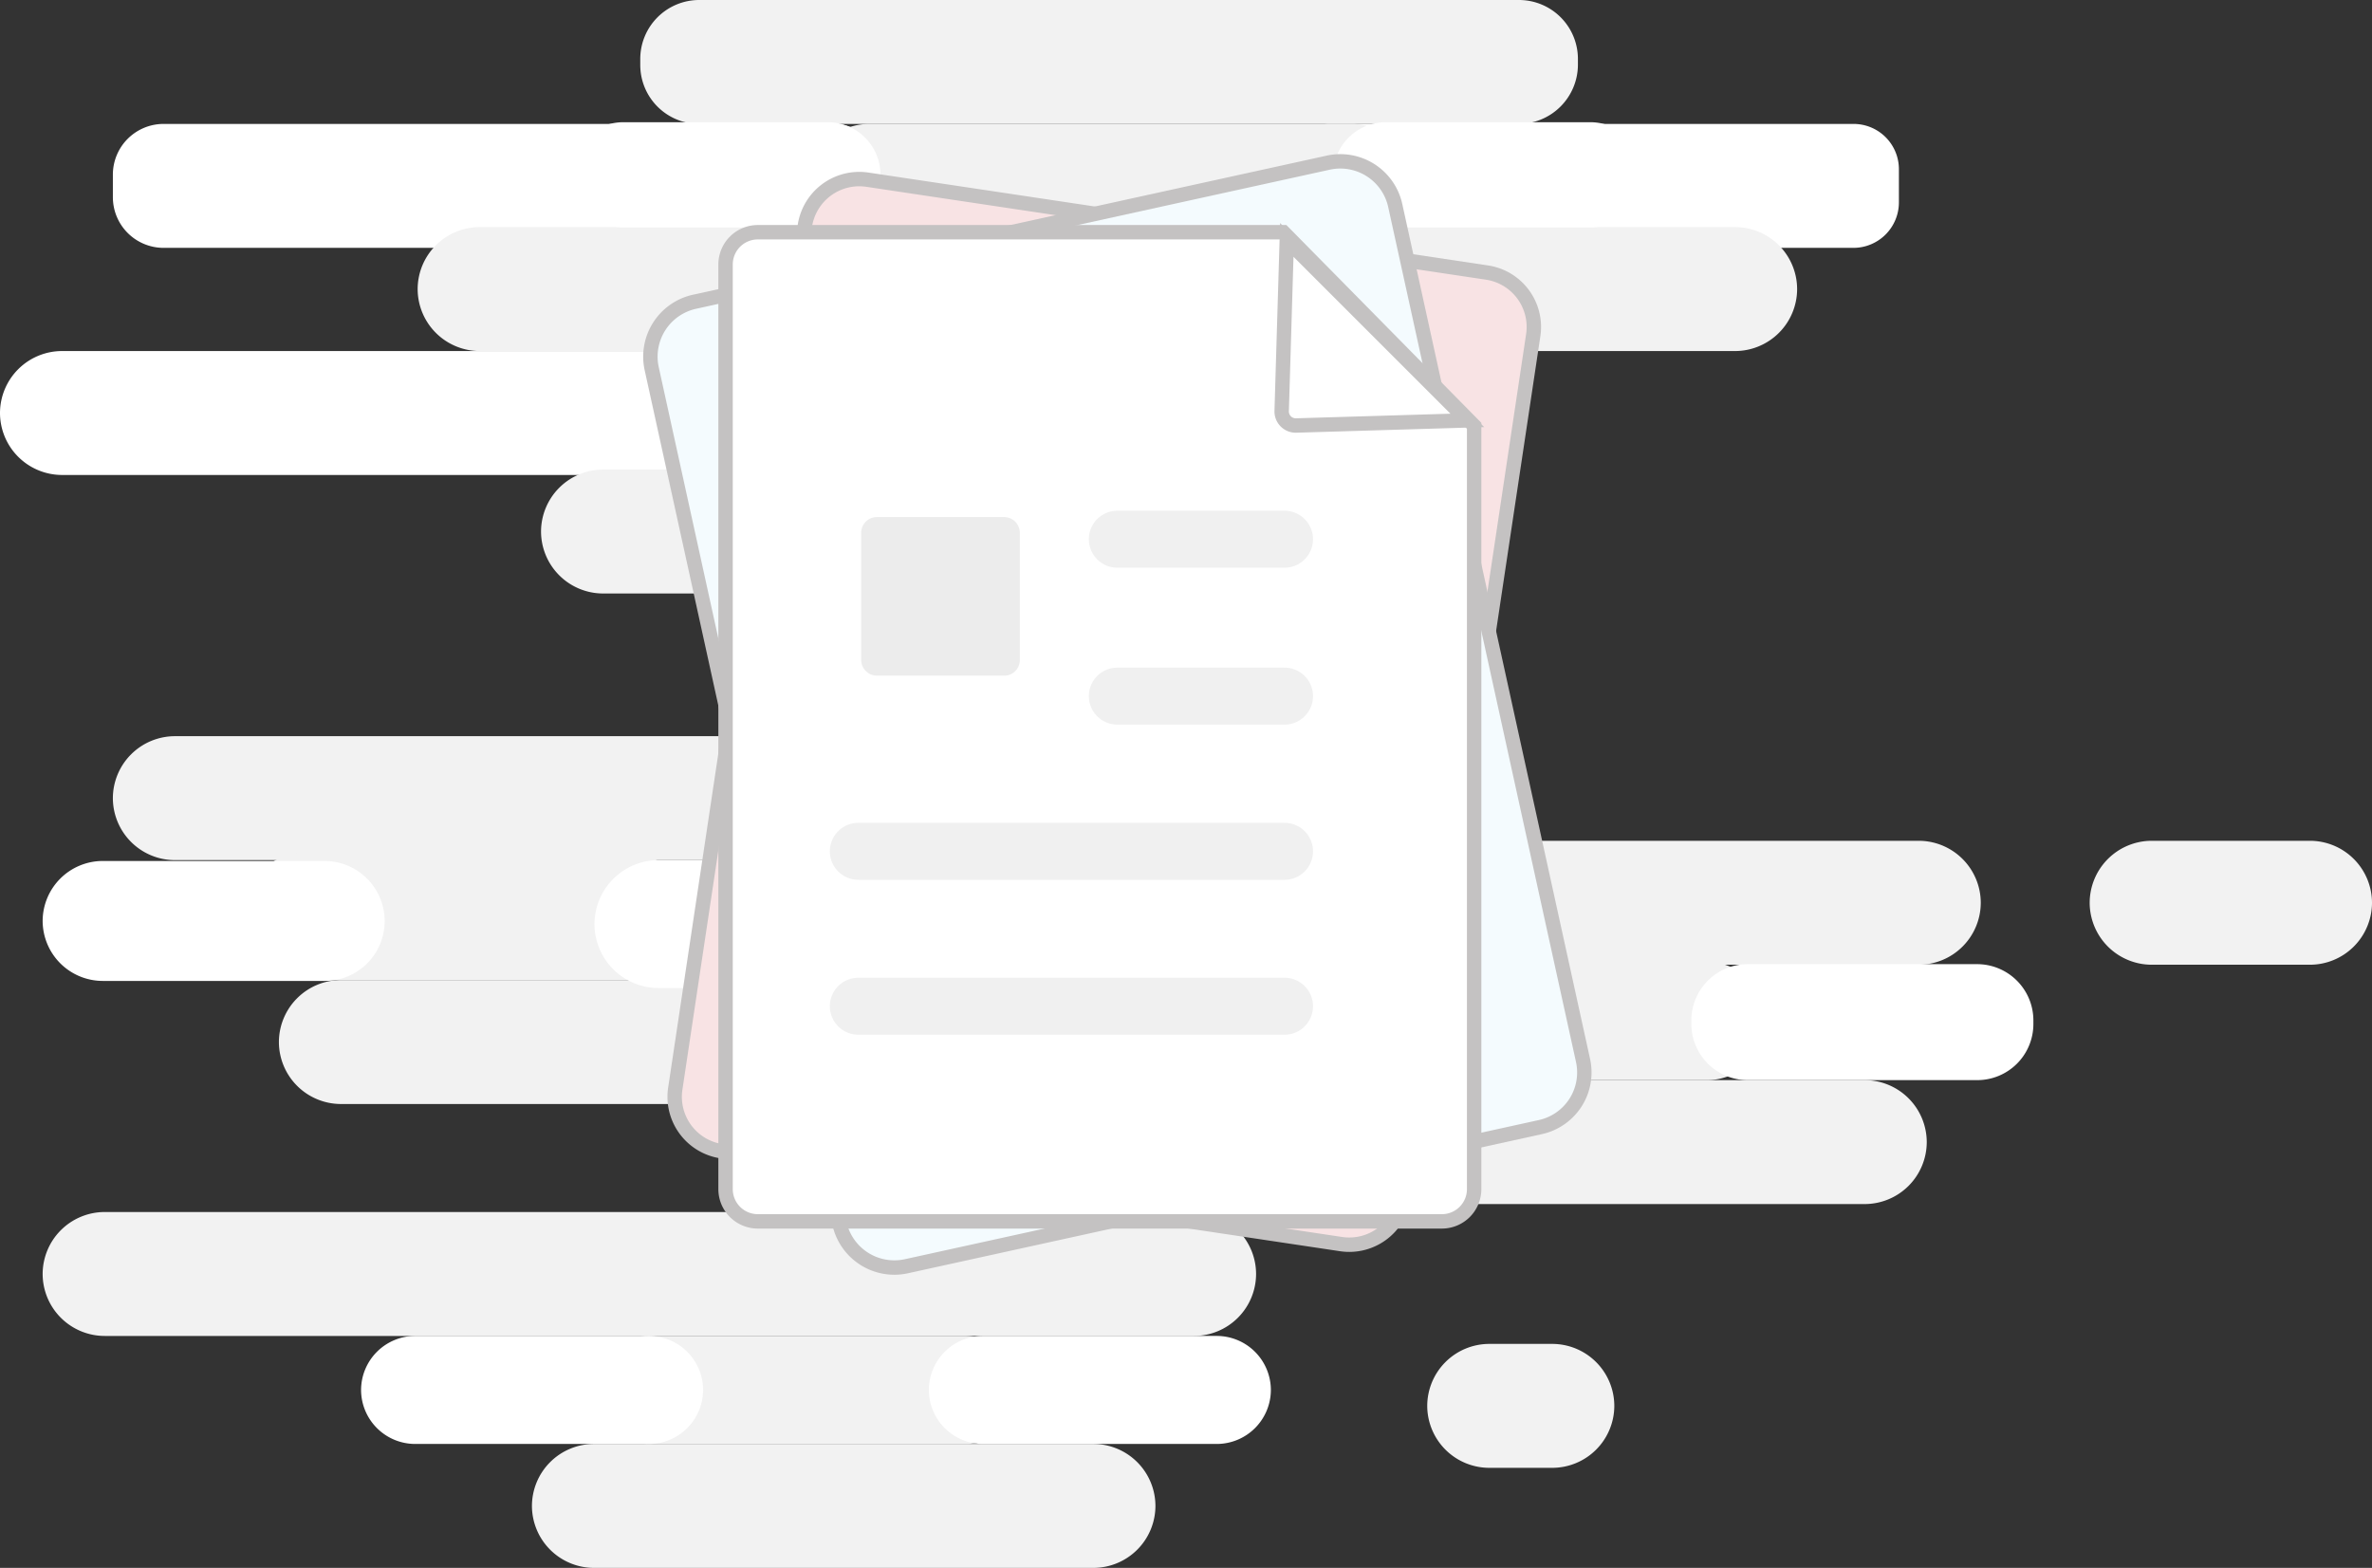 <svg xmlns="http://www.w3.org/2000/svg" width="536.717" height="354.852" viewBox="0 0 536.717 354.852">
  <rect x="0" y="0" width="536.717" height="354.852" fill="#333333" stroke="none"/>
  <g id="illus-01" transform="translate(0 -23.4)">
    <g id="Group_108" data-name="Group 108" transform="translate(0 23.4)">
      <path id="Path_301" data-name="Path 301" d="M423.984,51.448H238.517A13.343,13.343,0,0,1,225.2,38.132V36.717A13.343,13.343,0,0,1,238.517,23.4H424.048a13.343,13.343,0,0,1,13.317,13.317v1.415A13.44,13.44,0,0,1,423.984,51.448Z" transform="translate(-80.326 -23.4)" fill="#f2f2f2"/>
      <path id="Path_302" data-name="Path 302" d="M202.716,95.048H51.151A11.476,11.476,0,0,1,39.7,83.6V78.451A11.476,11.476,0,0,1,51.151,67H202.716a11.476,11.476,0,0,1,11.451,11.451V83.6A11.476,11.476,0,0,1,202.716,95.048Z" transform="translate(-14.16 -38.952)" fill="#fff"/>
      <path id="Path_303" data-name="Path 303" d="M580.591,95.048H462.029A10.255,10.255,0,0,1,451.8,84.82V77.229A10.255,10.255,0,0,1,462.029,67H580.591A10.255,10.255,0,0,1,590.82,77.229V84.82A10.3,10.3,0,0,1,580.591,95.048Z" transform="translate(-161.151 -38.952)" fill="#fff"/>
      <path id="Path_304" data-name="Path 304" d="M247.419,174.948H14.024A14.057,14.057,0,0,1,0,160.924H0A14.057,14.057,0,0,1,14.024,146.9H247.483a14.057,14.057,0,0,1,14.024,14.024h0A14.154,14.154,0,0,1,247.419,174.948Z" transform="translate(0 -67.451)" fill="#fff"/>
      <path id="Path_305" data-name="Path 305" d="M445.012,131.348H160.924A14.057,14.057,0,0,1,146.9,117.324h0A14.057,14.057,0,0,1,160.924,103.3H445.012a14.057,14.057,0,0,1,14.024,14.024h0A14.057,14.057,0,0,1,445.012,131.348Z" transform="translate(-52.397 -51.899)" fill="#f2f2f2"/>
      <path id="Path_306" data-name="Path 306" d="M370.171,216.648H204.324A14.057,14.057,0,0,1,190.3,202.624h0A14.057,14.057,0,0,1,204.324,188.6H370.106a14.057,14.057,0,0,1,14.024,14.024h0A13.961,13.961,0,0,1,370.171,216.648Z" transform="translate(-67.877 -82.325)" fill="#f2f2f2"/>
      <path id="Path_307" data-name="Path 307" d="M584.48,347.249H435.424A14.057,14.057,0,0,1,421.4,333.224h0A14.057,14.057,0,0,1,435.424,319.2H584.48A14.057,14.057,0,0,1,598.5,333.224h0A14.057,14.057,0,0,1,584.48,347.249Z" transform="translate(-150.308 -128.908)" fill="#f2f2f2"/>
      <path id="Path_308" data-name="Path 308" d="M572.964,388.562h-36.54A13.179,13.179,0,0,1,523.3,375.438v-.515A13.179,13.179,0,0,1,536.424,361.8h36.54a13.179,13.179,0,0,1,13.124,13.124v.515A13.137,13.137,0,0,1,572.964,388.562Z" transform="translate(-186.654 -144.103)" fill="#f2f2f2"/>
      <path id="Path_309" data-name="Path 309" d="M784.857,347.249H749.024A14.057,14.057,0,0,1,735,333.224h0A14.057,14.057,0,0,1,749.024,319.2h35.833a14.057,14.057,0,0,1,14.024,14.024h0A14.057,14.057,0,0,1,784.857,347.249Z" transform="translate(-262.164 -128.908)" fill="#f2f2f2"/>
      <path id="Path_310" data-name="Path 310" d="M406.966,95.048H297.924A14.057,14.057,0,0,1,283.9,81.024h0A14.057,14.057,0,0,1,297.924,67H407.03a14.057,14.057,0,0,1,14.024,14.024h0A14.154,14.154,0,0,1,406.966,95.048Z" transform="translate(-101.263 -38.952)" fill="#f2f2f2"/>
      <path id="Path_311" data-name="Path 311" d="M258.92,90.2H212.6a11.916,11.916,0,0,1-11.9-11.9h0a11.916,11.916,0,0,1,11.9-11.9H258.92a11.916,11.916,0,0,1,11.9,11.9h0A11.957,11.957,0,0,1,258.92,90.2Z" transform="translate(-71.587 -38.738)" fill="#fff"/>
      <path id="Path_312" data-name="Path 312" d="M527.12,90.2H480.8a11.916,11.916,0,0,1-11.9-11.9h0a11.916,11.916,0,0,1,11.9-11.9H527.12a11.916,11.916,0,0,1,11.9,11.9h0A11.957,11.957,0,0,1,527.12,90.2Z" transform="translate(-167.25 -38.738)" fill="#fff"/>
      <path id="Path_313" data-name="Path 313" d="M565.48,431.449H416.424A14.057,14.057,0,0,1,402.4,417.424h0A14.057,14.057,0,0,1,416.424,403.4H565.48A14.057,14.057,0,0,1,579.5,417.424h0A14.057,14.057,0,0,1,565.48,431.449Z" transform="translate(-143.531 -158.941)" fill="#f2f2f2"/>
      <path id="Path_314" data-name="Path 314" d="M530.306,524.248H516.024A14.057,14.057,0,0,1,502,510.224h0A14.057,14.057,0,0,1,516.024,496.2h14.281a14.057,14.057,0,0,1,14.024,14.024h0A14.057,14.057,0,0,1,530.306,524.248Z" transform="translate(-179.056 -192.041)" fill="#f2f2f2"/>
      <path id="Path_315" data-name="Path 315" d="M186.89,310.448H53.724A14.057,14.057,0,0,1,39.7,296.424h0A14.057,14.057,0,0,1,53.724,282.4H186.89a14.057,14.057,0,0,1,14.024,14.024h0A14.057,14.057,0,0,1,186.89,310.448Z" transform="translate(-14.16 -115.782)" fill="#f2f2f2"/>
      <path id="Path_316" data-name="Path 316" d="M224.511,396.249H112.124A14.057,14.057,0,0,1,98.1,382.224h0A14.057,14.057,0,0,1,112.124,368.2H224.447a14.057,14.057,0,0,1,14.024,14.024h0A14.044,14.044,0,0,1,224.511,396.249Z" transform="translate(-34.991 -146.385)" fill="#f2f2f2"/>
      <path id="Path_317" data-name="Path 317" d="M172.083,352.149H99.775A14.5,14.5,0,0,1,85.3,337.675h0A14.5,14.5,0,0,1,99.775,323.2h72.308a14.5,14.5,0,0,1,14.475,14.475h0A14.58,14.58,0,0,1,172.083,352.149Z" transform="translate(-30.425 -130.335)" fill="#f2f2f2"/>
      <path id="Path_318" data-name="Path 318" d="M275.542,477.849H29.024A14.057,14.057,0,0,1,15,463.824h0A14.057,14.057,0,0,1,29.024,449.8H275.542a14.057,14.057,0,0,1,14.024,14.024h0A14.057,14.057,0,0,1,275.542,477.849Z" transform="translate(-5.35 -175.491)" fill="#f2f2f2"/>
      <path id="Path_319" data-name="Path 319" d="M264.811,354.949H223.575A14.5,14.5,0,0,1,209.1,340.475h0A14.5,14.5,0,0,1,223.575,326h41.236a14.5,14.5,0,0,1,14.475,14.475h0A14.538,14.538,0,0,1,264.811,354.949Z" transform="translate(-74.583 -131.333)" fill="#fff"/>
      <path id="Path_320" data-name="Path 320" d="M314.154,559.448H201.124A14.057,14.057,0,0,1,187.1,545.424h0A14.057,14.057,0,0,1,201.124,531.4h113.03a14.057,14.057,0,0,1,14.024,14.024h0A14.057,14.057,0,0,1,314.154,559.448Z" transform="translate(-66.736 -204.597)" fill="#f2f2f2"/>
      <path id="Path_321" data-name="Path 321" d="M78.817,353.448H28.574A13.618,13.618,0,0,1,15,339.874h0A13.618,13.618,0,0,1,28.574,326.3H78.817a13.618,13.618,0,0,1,13.574,13.574h0A13.535,13.535,0,0,1,78.817,353.448Z" transform="translate(-5.35 -131.44)" fill="#fff"/>
      <path id="Path_322" data-name="Path 322" d="M293.117,517.846H221.323A12.259,12.259,0,0,1,209.1,505.623h0A12.259,12.259,0,0,1,221.323,493.4h71.73a12.259,12.259,0,0,1,12.223,12.223h0A12.163,12.163,0,0,1,293.117,517.846Z" transform="translate(-74.583 -191.043)" fill="#f2f2f2"/>
      <path id="Path_323" data-name="Path 323" d="M192.168,517.846H139.223A12.259,12.259,0,0,1,127,505.623h0A12.259,12.259,0,0,1,139.223,493.4h52.945a12.259,12.259,0,0,1,12.223,12.223h0A12.259,12.259,0,0,1,192.168,517.846Z" transform="translate(-45.299 -191.043)" fill="#fff"/>
      <path id="Path_324" data-name="Path 324" d="M391.868,517.846H338.923A12.259,12.259,0,0,1,326.7,505.623h0A12.259,12.259,0,0,1,338.923,493.4h52.945a12.259,12.259,0,0,1,12.223,12.223h0A12.259,12.259,0,0,1,391.868,517.846Z" transform="translate(-116.529 -191.043)" fill="#fff"/>
      <path id="Path_325" data-name="Path 325" d="M659.617,388.847H607.573A12.74,12.74,0,0,1,594.9,376.174v-.9A12.74,12.74,0,0,1,607.573,362.6h52.044a12.74,12.74,0,0,1,12.673,12.673v.9A12.7,12.7,0,0,1,659.617,388.847Z" transform="translate(-212.193 -144.388)" fill="#fff"/>
    </g>
    <g id="Group_109" data-name="Group 109" transform="translate(147.157 59.907)">
      <path id="pinl" d="M388.158,327.451,247.851,306.414a12.453,12.453,0,0,1-10.422-14.089L266.765,96.951A12.453,12.453,0,0,1,280.853,86.53L421.16,107.566a12.453,12.453,0,0,1,10.422,14.089L402.247,317.029A12.453,12.453,0,0,1,388.158,327.451Z" transform="translate(-231.799 -82.379)" fill="#f8e3e4" stroke="#c4c2c2" stroke-miterlimit="10" stroke-width="3.26"/>
      <path id="blue" d="M430.2,298.715,286.615,330.237a12.722,12.722,0,0,1-15.054-9.585L229.039,127.015a12.722,12.722,0,0,1,9.585-15.054L382.212,80.439a12.722,12.722,0,0,1,15.054,9.585l42.523,193.637A12.658,12.658,0,0,1,430.2,298.715Z" transform="translate(-228.748 -80.148)" fill="#f4fbfe" stroke="#c4c2c2" stroke-miterlimit="10" stroke-width="3.26"/>
      <g id="white_1_" transform="translate(17.017 16.052)">
        <path id="white" d="M381.418,105.1H262.469a7.3,7.3,0,0,0-7.269,7.269V321.7a7.3,7.3,0,0,0,7.269,7.269H417.315a7.3,7.3,0,0,0,7.269-7.269V148.91Z" transform="translate(-255.2 -105.1)" fill="#fff" stroke="#c4c2c2" stroke-miterlimit="10" stroke-width="3.26"/>
        <g id="Group_110" data-name="Group 110">
          <path id="Path_326" data-name="Path 326" d="M335.259,241.2h-28.82a3.57,3.57,0,0,1-3.538-3.538v-28.82a3.57,3.57,0,0,1,3.538-3.538h28.82a3.57,3.57,0,0,1,3.538,3.538v28.82A3.528,3.528,0,0,1,335.259,241.2Z" transform="translate(-272.213 -140.84)" fill="#ececec"/>
          <line id="Line_91" data-name="Line 91" x2="37.827" transform="translate(88.648 69.478)" fill="none" stroke="#f0f0f0" stroke-linecap="round" stroke-miterlimit="10" stroke-width="12.898"/>
          <line id="Line_92" data-name="Line 92" x2="37.827" transform="translate(88.648 104.989)" fill="none" stroke="#f0f0f0" stroke-linecap="round" stroke-miterlimit="10" stroke-width="12.898"/>
          <line id="Line_93" data-name="Line 93" x2="96.433" transform="translate(30.043 140.114)" fill="none" stroke="#f0f0f0" stroke-linecap="round" stroke-miterlimit="10" stroke-width="12.898"/>
          <line id="Line_94" data-name="Line 94" x2="96.433" transform="translate(30.043 175.174)" fill="none" stroke="#f0f0f0" stroke-linecap="round" stroke-miterlimit="10" stroke-width="12.898"/>
        </g>
        <path id="Path_327" data-name="Path 327" d="M454.017,149.808l38.792-1.158-40.85-40.85L450.8,146.592A3.185,3.185,0,0,0,454.017,149.808Z" transform="translate(-324.968 -106.063)" fill="#fff" stroke="#c4c2c2" stroke-miterlimit="10" stroke-width="3.26"/>
      </g>
    </g>
  </g>
</svg>

